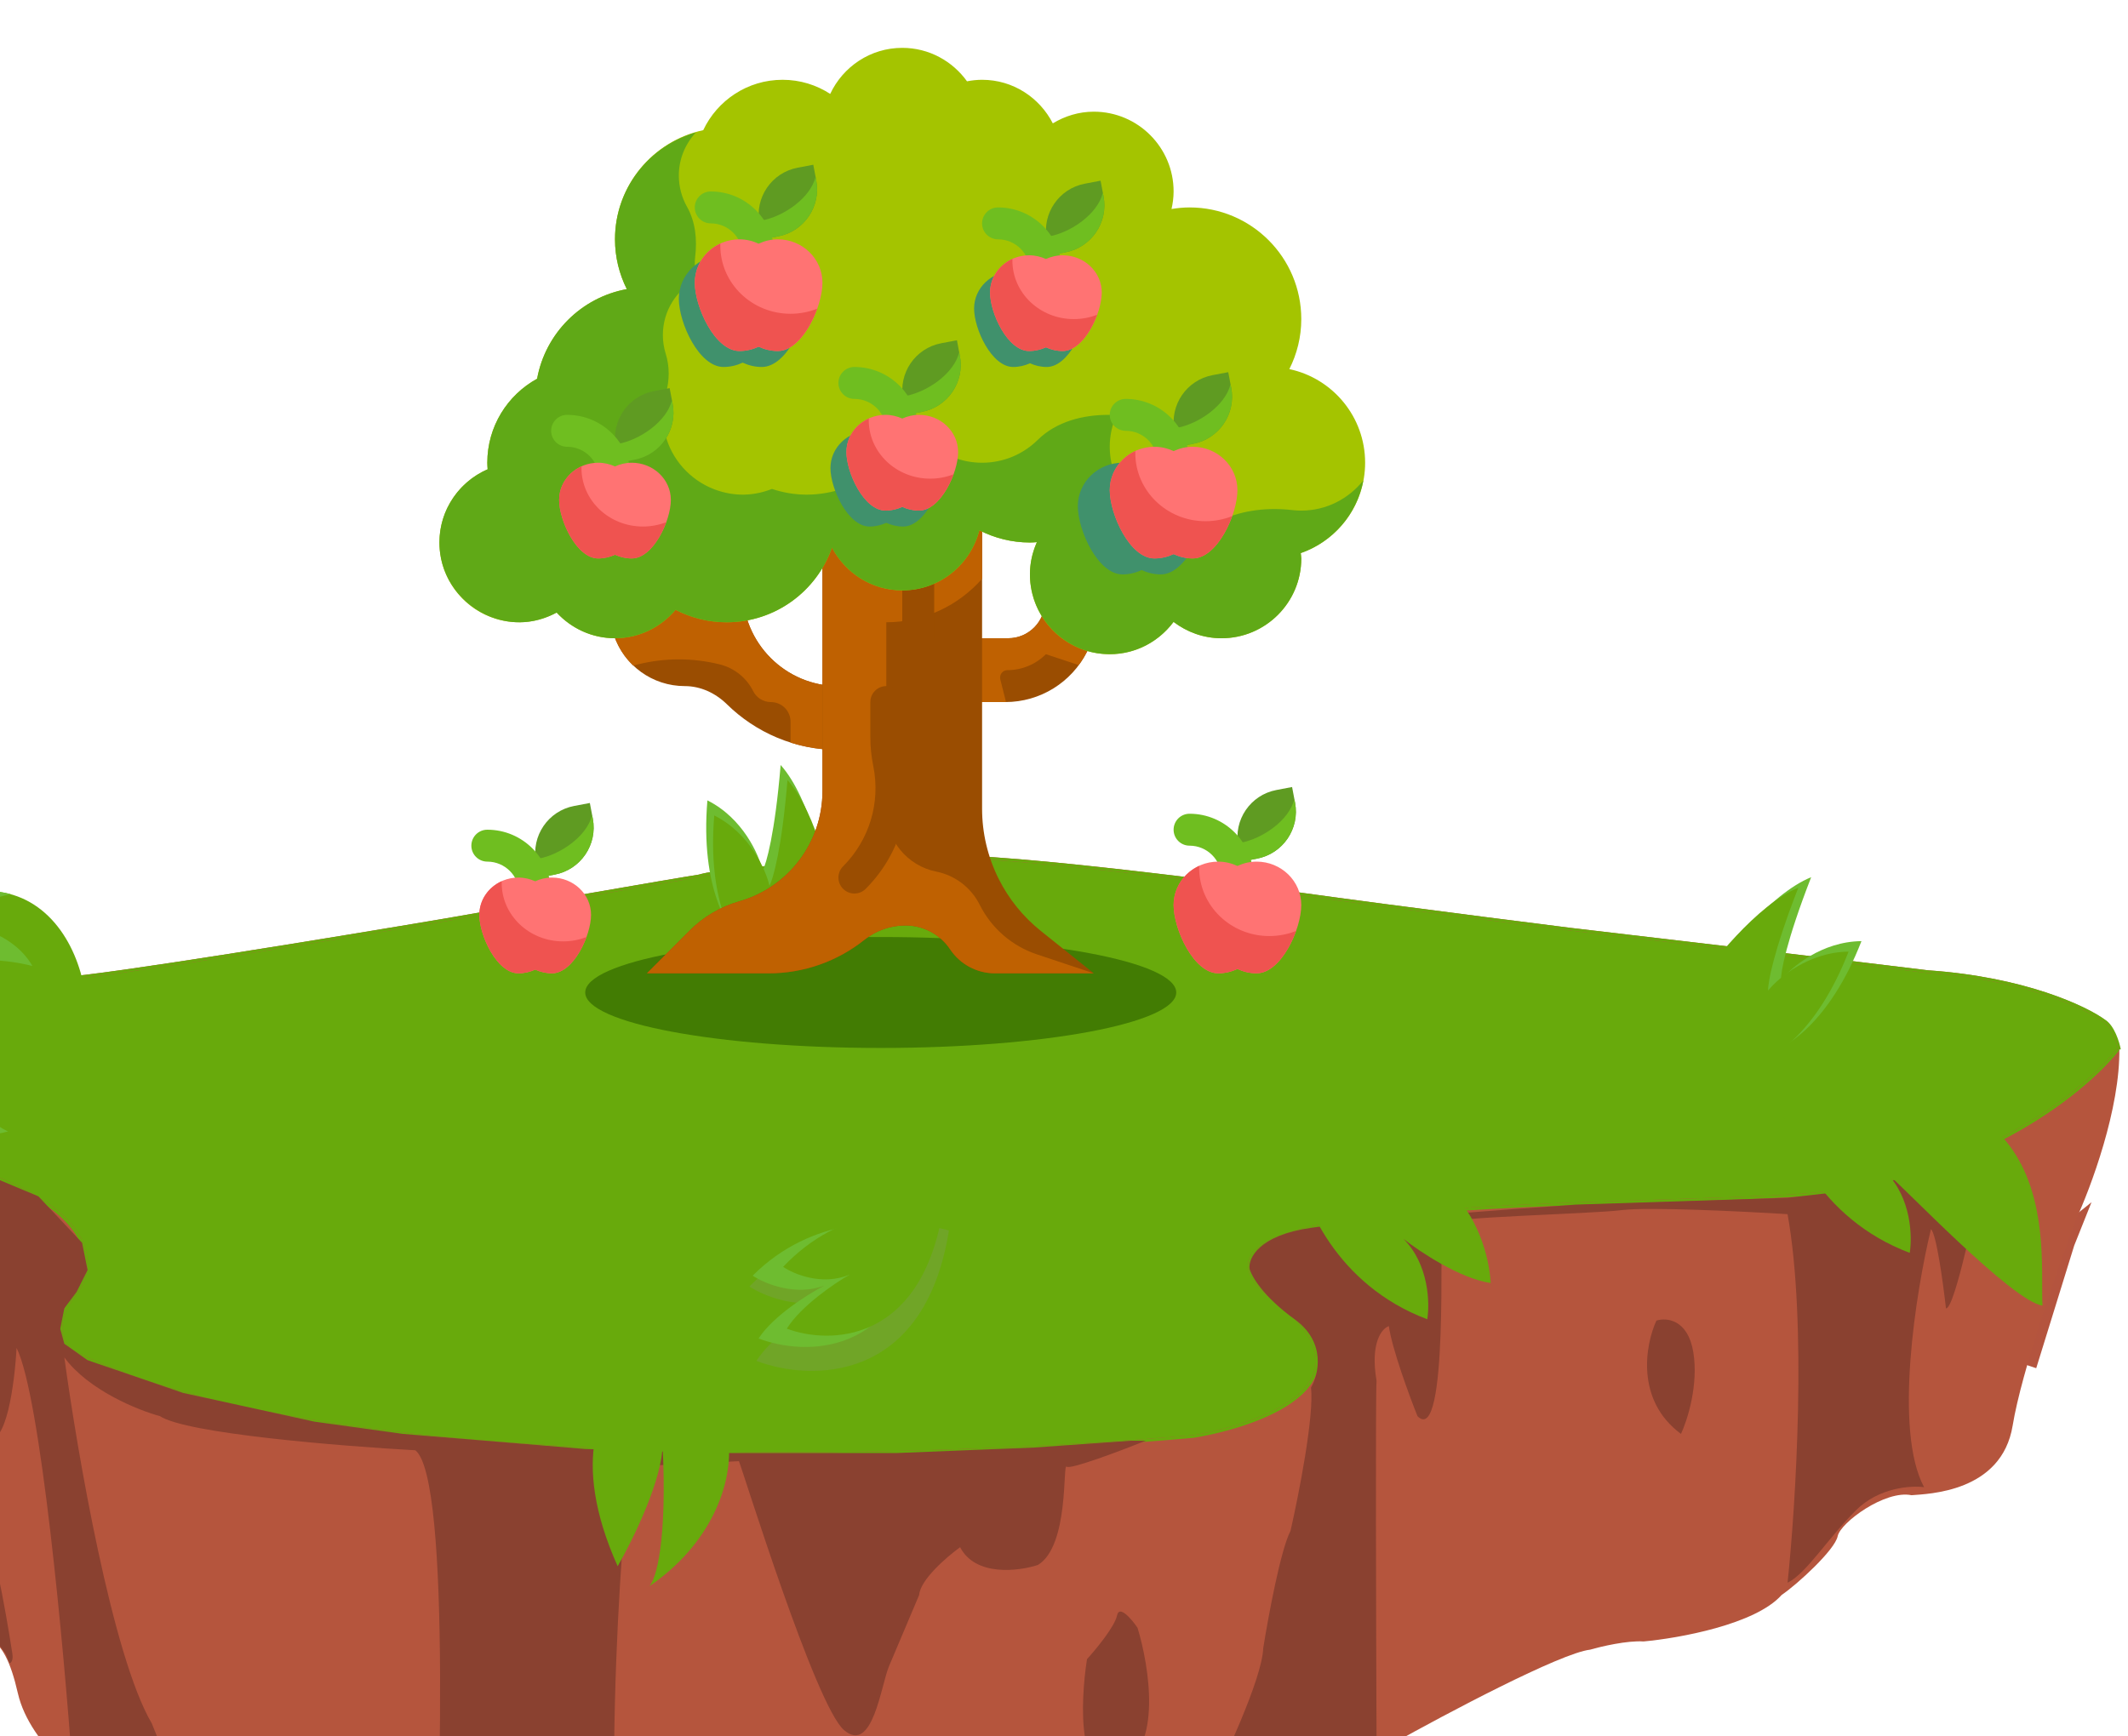 <svg width="125" height="102" viewBox="0 0 125 102" fill="none" xmlns="http://www.w3.org/2000/svg">
<path d="M113.267 74.138C117.567 74.972 120.406 73.416 121.288 72.534L121.689 72.213L121.369 73.015L119.283 79.753L118.561 79.512C115.834 78.871 109.337 80.314 105.006 82.24C100.674 84.165 98.589 84.405 92.573 85.047C87.761 85.56 83.456 90.501 81.905 92.908C79.274 91.817 72.2 96.464 68.992 98.924C63.136 98.202 60.489 100.769 57.521 105.341C54.554 109.913 49.741 109.833 46.533 110.956C43.324 112.079 35.704 107.106 31.453 105.341C30.555 102.132 25.464 102.025 23.031 102.373C19.582 101.33 14.609 103.496 11.561 103.817C8.513 104.138 2.497 98.763 4.342 96.036C5.818 93.854 0.626 89.459 -2.155 87.534C-2.77 86.197 -4.802 83.812 -8.01 84.967C-11.219 86.122 -13.251 85.074 -13.866 84.405L-14.828 79.512L-15.951 72.133L-15.71 72.293C-15.443 72.507 -14.668 73.24 -13.705 74.459C-12.502 75.983 -7.208 76.625 -4.401 76.946C-1.593 77.266 4.904 88.256 7.23 91.223C9.556 94.191 20.063 93.71 23.031 93.87C25.405 93.999 31.934 96.972 34.902 98.443C37.175 99.94 42.522 102.501 45.73 100.769C49.741 98.603 54.233 100.047 56.559 99.245C58.885 98.443 62.976 93.55 63.537 92.908C64.099 92.266 70.596 89.94 73.082 88.978C75.569 88.015 79.098 82.32 81.424 80.876C83.75 79.432 91.049 80.956 92.573 79.512C93.792 78.357 98.803 75.983 101.156 74.94C103.402 74.325 108.968 73.304 113.267 74.138Z" fill="#B4543E" stroke="#B4543E"/>
<path d="M113.247 57.011C118.901 57.397 122.509 59.099 123.607 59.902C124.121 60.225 124.41 61.161 124.49 61.589C124.555 65.123 122.804 69.808 121.921 71.708C120.903 74.412 118.74 80.607 118.226 83.755C117.584 87.691 113.247 87.771 112.283 87.852C110.741 87.53 108.107 89.458 107.946 90.261C107.786 91.064 105.564 93.099 104.654 93.714C103.112 95.449 98.603 96.258 96.542 96.445C95.579 96.381 94.053 96.74 93.41 96.927C91.675 97.12 84.924 100.702 81.765 102.469C79.002 104.525 73.118 105.681 70.522 106.002C69.429 108.38 66.319 111.223 64.9 112.347C63.101 114.146 59.385 115.185 57.752 115.479C55.889 115.287 52.318 117.541 50.765 118.692C49.908 119.629 47.424 121.696 44.34 122.467C41.256 123.238 38.558 122.413 37.594 121.904C37.144 121.455 35.265 120.646 34.382 120.298C33.257 119.093 26.431 118.451 25.547 118.531C24.841 118.596 22.576 117.38 21.532 116.764C21.933 116.604 18.48 114.114 17.837 113.472C16.038 112.701 13.179 109.509 11.975 108.01C10.818 107.882 8.227 106.779 7.076 106.243C5.362 105.28 1.759 102.581 1.052 99.497C0.169 95.642 -0.955 95.802 -4.007 95.883C-6.449 95.947 -8.397 94.41 -9.067 93.634C-9.95 92.296 -11.813 89.394 -12.199 88.494C-13.291 87.338 -14.207 83.407 -14.528 81.587C-14.769 79.9 -15.299 76.158 -15.492 74.68C-16.857 67.291 -16.054 63.517 -15.893 62.874C-16.696 60.063 2.9 57.573 3.622 57.413C6.128 57.284 19.711 55.057 26.19 53.959C30.446 53.21 39.377 51.646 41.047 51.389C42.975 50.827 50.042 50.666 52.933 50.345C55.905 49.703 70.361 51.63 73.091 51.951C75.147 52.337 86.744 53.825 92.286 54.521C97.774 55.164 109.649 56.561 113.247 57.011Z" fill="#B5553D"/>
<path fill-rule="evenodd" clip-rule="evenodd" d="M124.431 61.682L124.576 61.654C124.535 61.435 124.441 61.088 124.292 60.754C124.144 60.423 123.936 60.091 123.659 59.916C122.544 59.102 118.922 57.398 113.261 57.011C109.661 56.561 97.789 55.164 92.302 54.522C86.759 53.826 75.166 52.338 73.113 51.953L73.11 51.952L73.108 51.952C72.79 51.914 72.312 51.855 71.712 51.781C69.738 51.536 66.436 51.126 63.118 50.787C60.954 50.566 58.781 50.375 56.964 50.28C55.153 50.185 53.684 50.184 52.927 50.346C51.87 50.463 50.256 50.559 48.537 50.661C47.908 50.698 47.265 50.737 46.631 50.777C45.446 50.852 44.29 50.935 43.31 51.034C42.335 51.133 41.527 51.249 41.037 51.391C39.352 51.65 30.434 53.212 26.183 53.96C22.944 54.509 17.929 55.34 13.411 56.05C8.889 56.761 4.873 57.349 3.625 57.413L3.618 57.413L3.612 57.415C3.528 57.433 3.171 57.486 2.602 57.57L2.538 57.579C1.935 57.668 1.113 57.789 0.15 57.939C-1.777 58.239 -4.271 58.654 -6.717 59.151C-9.162 59.648 -11.564 60.229 -13.305 60.862C-14.175 61.178 -14.886 61.51 -15.355 61.854C-15.476 61.942 -15.582 62.033 -15.671 62.125L-15.785 62.015C-15.976 62.212 -16.07 62.484 -15.991 62.808C-15.989 62.864 -15.98 62.92 -15.964 62.976L-15.939 62.969C-15.937 62.973 -15.936 62.977 -15.934 62.981C-15.772 63.375 -15.366 63.832 -14.612 64.336C-13.102 65.345 -10.159 66.566 -4.824 67.851C0.504 69.135 3.131 70.763 4.26 72.259C4.823 73.005 5.013 73.718 4.983 74.342C4.952 74.968 4.7 75.511 4.368 75.914L4.367 75.915L4.366 75.917C3.587 76.956 3.414 77.782 3.532 78.398C3.65 79.012 4.055 79.401 4.394 79.571C11.768 83.242 24.266 84.821 36.879 85.308C49.496 85.794 62.245 85.188 70.132 84.478L70.135 84.478L70.138 84.477C71.186 84.303 72.399 84.01 73.531 83.594C74.662 83.178 75.719 82.637 76.451 81.963C77.185 81.288 77.599 80.472 77.418 79.515C77.239 78.564 76.475 77.496 74.912 76.303C73.94 75.561 73.505 74.939 73.471 74.422C73.437 73.916 73.788 73.471 74.505 73.078C75.22 72.686 76.273 72.362 77.584 72.093C78.894 71.824 80.454 71.61 82.18 71.437C86.588 70.995 92.056 70.819 97.139 70.655C100.019 70.563 102.775 70.474 105.145 70.343C115.642 69.763 122.404 64.359 124.478 61.719L124.431 61.682ZM92.282 54.681C86.746 53.986 75.153 52.498 73.086 52.111C72.767 52.074 72.29 52.014 71.691 51.94C69.716 51.695 66.418 51.286 63.101 50.947C60.938 50.726 58.769 50.536 56.955 50.44C55.137 50.345 53.688 50.346 52.957 50.504L52.953 50.505L52.949 50.505C51.888 50.623 50.265 50.719 48.542 50.822C47.914 50.859 47.273 50.897 46.641 50.937C45.456 51.013 44.303 51.095 43.326 51.194C42.347 51.293 41.55 51.408 41.077 51.547L41.072 51.548L41.066 51.549C39.397 51.806 30.468 53.369 26.21 54.119L26.21 54.119C22.971 54.667 17.955 55.499 13.436 56.209C8.927 56.917 4.905 57.507 3.64 57.573C3.54 57.594 3.187 57.646 2.649 57.725L2.562 57.738C1.958 57.827 1.137 57.948 0.174 58.098C-1.751 58.398 -4.242 58.812 -6.685 59.308C-9.128 59.805 -11.52 60.384 -13.25 61.013C-14.116 61.328 -14.81 61.653 -15.261 61.984C-15.645 62.265 -15.831 62.533 -15.83 62.789C-15.819 62.831 -15.804 62.875 -15.785 62.92C-15.641 63.271 -15.266 63.706 -14.523 64.203C-13.037 65.195 -10.117 66.411 -4.787 67.695C0.551 68.981 3.224 70.62 4.388 72.162C4.971 72.935 5.176 73.684 5.143 74.35C5.111 75.014 4.844 75.588 4.494 76.015C3.732 77.031 3.583 77.811 3.69 78.367C3.797 78.925 4.164 79.276 4.466 79.427C11.806 83.081 24.271 84.66 36.885 85.147C49.493 85.633 62.233 85.027 70.115 84.318C71.154 84.145 72.355 83.854 73.476 83.443C74.598 83.03 75.633 82.498 76.343 81.845C77.051 81.194 77.428 80.43 77.26 79.544C77.092 78.652 76.367 77.615 74.814 76.43C73.839 75.686 73.35 75.026 73.31 74.433C73.27 73.83 73.695 73.338 74.428 72.937C75.164 72.534 76.236 72.206 77.552 71.936C78.869 71.665 80.435 71.451 82.163 71.277C86.576 70.835 92.057 70.658 97.145 70.494C100.022 70.402 102.774 70.313 105.136 70.183C115.584 69.606 122.304 64.226 124.352 61.62L124.416 61.67C124.375 61.46 124.285 61.134 124.145 60.82C124 60.496 123.807 60.199 123.571 60.051L123.569 60.049L123.566 60.047C122.484 59.255 118.891 57.556 113.248 57.172L113.246 57.171L113.244 57.171C109.646 56.721 97.771 55.324 92.283 54.681L92.282 54.681Z" fill="#68AA0C"/>
<path d="M73.086 52.111C75.153 52.498 86.746 53.986 92.282 54.681L92.283 54.681C97.771 55.324 109.646 56.721 113.244 57.171L113.246 57.171L113.248 57.172C118.891 57.556 122.484 59.255 123.566 60.047L123.569 60.049L123.571 60.051C123.807 60.199 124 60.496 124.145 60.82C124.285 61.134 124.375 61.46 124.416 61.67L124.352 61.62C122.304 64.226 115.584 69.606 105.136 70.183C102.774 70.313 100.022 70.402 97.145 70.494C92.057 70.658 86.576 70.835 82.163 71.277C80.435 71.451 78.869 71.665 77.552 71.936C76.236 72.206 75.164 72.534 74.428 72.937C73.695 73.338 73.27 73.83 73.31 74.433C73.35 75.026 73.839 75.686 74.814 76.43C76.367 77.615 77.092 78.652 77.26 79.544C77.428 80.43 77.051 81.194 76.343 81.845C75.633 82.498 74.598 83.03 73.476 83.443C72.355 83.854 71.154 84.145 70.115 84.318C62.233 85.027 49.493 85.633 36.885 85.147C24.271 84.66 11.806 83.081 4.466 79.427C4.164 79.276 3.797 78.925 3.69 78.367C3.583 77.811 3.732 77.031 4.494 76.015C4.844 75.588 5.111 75.014 5.143 74.35C5.176 73.684 4.971 72.935 4.388 72.162C3.224 70.62 0.551 68.981 -4.787 67.695C-10.117 66.411 -13.037 65.195 -14.523 64.203C-15.266 63.706 -15.641 63.271 -15.785 62.92C-15.804 62.875 -15.819 62.831 -15.83 62.789C-15.831 62.533 -15.645 62.265 -15.261 61.984C-14.81 61.653 -14.116 61.328 -13.25 61.013C-11.52 60.384 -9.128 59.805 -6.685 59.308C-4.242 58.812 -1.751 58.398 0.174 58.098C1.137 57.948 1.958 57.827 2.562 57.738L2.649 57.725C3.187 57.646 3.54 57.594 3.64 57.573C4.905 57.507 8.927 56.917 13.436 56.209C17.955 55.499 22.971 54.667 26.21 54.119L26.21 54.119C30.468 53.369 39.397 51.806 41.066 51.549L41.072 51.548L41.077 51.547C41.55 51.408 42.347 51.293 43.326 51.194C44.303 51.095 45.456 51.013 46.641 50.937C47.273 50.897 47.914 50.859 48.542 50.822C50.265 50.719 51.888 50.623 52.949 50.505L52.953 50.505L52.957 50.504C53.688 50.346 55.137 50.345 56.955 50.44C58.769 50.536 60.938 50.726 63.101 50.947C66.418 51.286 69.716 51.695 71.691 51.94C72.29 52.014 72.767 52.074 73.086 52.111Z" fill="#68AA0C"/>
<path d="M114.307 76.873C114.82 76.938 116.125 70.697 116.713 67.569V67.328L116.392 67.569L112.141 69.093L109.173 69.895L105.002 70.376L92.57 70.777C88.666 71.045 80.089 71.692 77.009 72.141C73.929 72.59 73.319 73.932 73.4 74.547C73.506 74.975 74.186 76.168 76.046 77.515C77.907 78.863 77.463 80.75 77.009 81.526C77.201 83.194 76.287 87.836 75.806 89.948C75.228 91.039 74.496 95.001 74.202 96.846C74.137 98.643 71.876 103.477 70.752 105.67C74.153 105.413 78.907 103.317 80.859 102.301C80.832 95.59 80.795 81.959 80.859 81.125C80.474 78.879 81.18 78.05 81.581 77.916C81.773 79.264 82.784 82.007 83.265 83.21C85.11 85.055 84.549 72.301 84.709 71.9C84.87 71.499 93.372 71.339 95.297 71.098C96.837 70.906 102.409 71.178 105.002 71.339C106.157 77.756 105.483 88.451 105.002 92.996C106.125 92.435 107.328 90.429 109.013 88.745C110.36 87.397 112.248 87.274 113.023 87.381C111.227 84.044 112.542 75.884 113.424 72.221C113.745 72.478 114.146 75.43 114.307 76.873Z" fill="#8A4130"/>
<path d="M62.654 86.174C62.847 86.367 65.836 85.239 67.307 84.65H66.424L60.729 85.051L52.708 85.372H41.319L34.34 85.132L23.672 84.249L18.459 83.527L10.759 81.843L5.144 79.918L3.78 78.955L3.54 78.073L3.78 76.87L4.502 75.907L5.144 74.624L4.823 73.019L2.256 70.292L-1.754 68.608L-7.61 67.004L-13.545 64.918V65.48C-11.62 67.34 -7.556 68.34 -5.765 68.608C-5.701 69.699 -4.187 75.64 -3.439 78.474C-1.899 83.543 -1.032 84.597 -0.792 84.49C0.363 85.132 0.866 81.228 0.973 79.196C2.385 82.019 3.754 96.896 4.262 103.982C7.213 106.484 10.785 107.324 12.202 107.431C11.304 106.917 9.636 103.099 8.914 101.254C6.604 97.34 4.529 85.292 3.78 79.757C5.192 81.682 8.112 82.859 9.395 83.206C10.935 84.233 20.036 84.971 24.394 85.212C26.512 86.816 25.865 107.858 25.277 118.179C30.218 117.858 35.41 120.238 37.388 121.468C35.207 110.431 36.212 93.34 36.987 86.174L43.404 85.853C43.645 86.415 47.896 100.212 49.58 101.655C51.265 103.099 51.746 99.008 52.227 97.885C52.612 96.987 53.564 94.73 53.992 93.714C54.056 92.816 55.623 91.468 56.398 90.907C57.296 92.639 59.82 92.324 60.97 91.95C62.815 90.827 62.414 85.934 62.654 86.174Z" fill="#8A4130"/>
<path d="M99.464 79.437C99.785 81.362 99.117 83.448 98.742 84.25C96.047 82.261 96.657 78.983 97.299 77.592C97.887 77.405 99.143 77.512 99.464 79.437Z" fill="#8A4130"/>
<path d="M65.776 103.822C68.279 102.731 67.514 97.913 66.819 95.64C66.471 95.132 65.744 94.276 65.616 94.918C65.487 95.56 64.386 96.897 63.851 97.485C63.45 100.052 63.273 104.913 65.776 103.822Z" fill="#8A4130"/>
<path d="M60.322 105.426C61.156 103.822 61.792 105.078 62.006 105.907C62.26 106.549 62.112 107.137 62.006 107.351C61.097 107.378 59.487 107.03 60.322 105.426Z" fill="#8A4130"/>
<path d="M-1.199 88.902C-0.558 89.608 0.351 94.704 0.726 97.164C0.788 97.567 0.645 97.706 0.565 97.726L0.325 97.164L-0.076 96.603L-0.477 96.282L-1.28 95.961L-2.483 95.8L-3.606 95.881L-5.13 95.8L-4.408 95.239C-3.606 94.998 -2.001 88.02 -1.199 88.902Z" fill="#8A4130"/>
<path d="M112.18 73.613C106.803 71.589 104.838 66.692 104.527 64.497C121.647 61.316 119.778 73.409 119.978 76.713C118.168 76.447 111.737 69.643 110.783 68.888C112.274 70.379 112.335 72.659 112.18 73.613Z" fill="#68AA0C"/>
<path d="M106.389 51.54C103.983 52.514 101.183 56.052 100.084 57.699C100.078 59.202 102.52 61.109 103.742 61.874C104.826 61.693 107.464 60.124 109.343 55.297C107.019 55.318 105.224 56.829 104.617 57.582C104.596 57.14 104.921 55.312 106.389 51.54Z" fill="#6EBC30"/>
<path d="M105.634 52.157C103.227 53.131 100.427 56.669 99.328 58.316C99.322 59.819 101.764 61.726 102.986 62.492C104.07 62.31 106.708 60.741 108.587 55.914C106.263 55.935 104.468 57.446 103.861 58.199C103.84 57.757 104.165 55.929 105.634 52.157Z" fill="#68AA0C"/>
<path d="M45.855 44.948C47.591 46.88 48.554 51.287 48.819 53.249C48.165 54.603 45.133 55.244 43.699 55.396C42.805 54.758 41.123 52.19 41.553 47.027C43.632 48.066 44.582 50.212 44.797 51.155C45.01 50.767 45.52 48.982 45.855 44.948Z" fill="#6EBC30"/>
<path d="M46.258 45.835C47.993 47.766 48.956 52.174 49.221 54.136C48.567 55.489 45.536 56.131 44.102 56.283C43.207 55.644 41.526 53.077 41.955 47.914C44.035 48.953 44.984 51.099 45.199 52.042C45.412 51.654 45.922 49.868 46.258 45.835Z" fill="#68AA0C"/>
<path d="M-5.866 54.12C3.305 48.251 6.606 58.521 4.496 62.74C4.496 65.125 -2.014 69.342 -4.032 64.298C-5.646 60.263 -8.739 59.01 -10.084 58.887C-7.516 55.805 -2.778 56.136 -0.73 56.686C-1.904 54.632 -4.643 54.119 -5.866 54.12Z" fill="#68AA0C"/>
<path fill-rule="evenodd" clip-rule="evenodd" d="M0.636 52.541C-1.046 52.074 -3.209 52.421 -5.862 54.12C-4.698 54.119 -2.16 54.584 -0.906 56.401C0.214 56.413 1.214 56.574 1.906 56.761C0.733 54.706 -2.007 54.194 -3.23 54.194C-1.799 53.278 -0.511 52.755 0.636 52.541ZM0.477 66.477C-0.287 66.146 -0.95 65.484 -1.395 64.372C-3.009 60.337 -6.102 59.084 -7.447 58.962C-6.023 57.252 -3.93 56.592 -1.999 56.438C-4.342 56.123 -7.955 56.336 -10.08 58.887C-8.735 59.01 -5.642 60.263 -4.028 64.298C-3.11 66.592 -1.264 66.97 0.477 66.477Z" fill="#6EBC30"/>
<path d="M83.838 77.514C78.461 75.491 76.496 70.594 76.186 68.398C84.809 66.056 87.365 72.081 87.565 75.385C85.755 75.119 83.395 73.544 82.441 72.79C83.932 74.281 83.994 76.561 83.838 77.514Z" fill="#68AA0C"/>
<path opacity="0.2" d="M44.018 75.587C48.171 71.428 53.564 71.661 55.742 72.297C54.289 81.324 47.596 81.166 44.431 79.959C45.442 78.384 47.905 76.848 49.01 76.277C46.992 77.038 44.841 76.134 44.018 75.587Z" fill="#949494"/>
<path d="M44.211 74.953C47.718 71.442 52.271 71.638 54.109 72.175C52.883 79.797 47.232 79.664 44.56 78.644C45.414 77.315 47.493 76.018 48.426 75.536C46.723 76.178 44.906 75.415 44.211 74.953Z" fill="#6EBC30"/>
<path d="M46.001 74.435C49.382 70.866 53.631 70.926 55.334 71.401C53.961 78.957 48.684 78.993 46.217 78.066C47.055 76.729 49.037 75.388 49.923 74.885C48.312 75.569 46.637 74.87 46.001 74.435Z" fill="#68AA0C"/>
<path d="M36.282 92.026C33.417 85.633 35.409 82.245 36.764 81.35C43.871 78.815 45.238 88.386 38.143 93.197C38.526 92.814 39.205 90.611 38.919 84.859C38.919 86.915 37.194 90.441 36.282 92.026Z" fill="#68AA0C"/>
<ellipse cx="51.735" cy="58.314" rx="17.358" ry="3.259" fill="#366C00" fill-opacity="0.75"/>
<path d="M43.625 34.688V31.875H34.25L36.064 37.316C36.66 39.105 38.335 40.312 40.221 40.312C41.158 40.312 42.029 40.723 42.699 41.379C44.387 43.037 46.696 44.062 49.25 44.062V40.312C46.143 40.312 43.625 37.794 43.625 34.688Z" fill="#9A4D01"/>
<path d="M49.25 40.312V44.062C48.266 44.062 47.319 43.913 46.438 43.631V42.413C46.438 41.766 45.922 41.25 45.275 41.25C44.844 41.25 44.441 41.006 44.244 40.612C43.85 39.825 43.138 39.253 42.284 39.038C40.7 38.644 39.05 38.644 37.466 39.038L37.25 39.094C37.231 39.094 37.222 39.103 37.203 39.112C36.688 38.625 36.294 38.016 36.059 37.312L34.25 31.875H43.625V34.688C43.625 37.791 46.147 40.312 49.25 40.312Z" fill="#BF6101"/>
<path d="M64.25 31.875L62.178 33.556C61.658 33.978 61.363 34.617 61.38 35.287C61.412 36.5 60.437 37.5 59.224 37.5H55.812V41.25H59.054C61.09 41.25 62.95 40.101 63.86 38.28C64.118 37.763 64.458 37.292 64.867 36.883L67.062 34.688L64.25 31.875Z" fill="#9A4D01"/>
<path d="M67.062 34.688L64.869 36.881C64.456 37.294 64.119 37.763 63.856 38.278C63.716 38.559 63.547 38.831 63.359 39.075L61.438 38.438C60.837 39.038 60.022 39.375 59.178 39.375C58.934 39.375 58.747 39.572 58.747 39.806C58.747 39.844 58.747 39.872 58.756 39.909L59.094 41.25H55.812V37.5H59.225C60.416 37.5 61.381 36.525 61.381 35.334V35.288C61.362 34.622 61.663 33.975 62.178 33.553L64.25 31.875L67.062 34.688Z" fill="#BF6101"/>
<path d="M57.688 47.515V28.125H48.312V46.482C48.312 49.489 46.319 52.132 43.428 52.958C42.328 53.272 41.325 53.861 40.516 54.671L38 57.188H45.157C47.2 57.188 49.182 56.493 50.778 55.218C51.462 54.672 52.31 54.375 53.185 54.375C54.24 54.375 55.227 54.903 55.812 55.781C56.398 56.66 57.385 57.188 58.44 57.188H64.25L61.14 54.699C60.101 53.868 59.254 52.821 58.659 51.63C58.02 50.352 57.688 48.944 57.688 47.515Z" fill="#9A4D01"/>
<path d="M57.549 53.16C57.044 52.152 56.103 51.433 54.999 51.212C53.292 50.871 52.062 49.372 52.062 47.631V36.562C54.228 36.562 56.27 35.618 57.688 34.006V28.125H48.312V46.482C48.312 49.489 46.319 52.132 43.428 52.958C42.328 53.272 41.325 53.861 40.516 54.671L38 57.188H45.157C47.2 57.188 49.182 56.493 50.778 55.218C51.462 54.672 52.31 54.375 53.185 54.375C54.24 54.375 55.227 54.903 55.812 55.781C56.398 56.66 57.385 57.188 58.44 57.188H64.25L60.908 56.074C59.446 55.586 58.238 54.538 57.549 53.16Z" fill="#BF6101"/>
<path d="M50.188 52.5C49.948 52.5 49.708 52.408 49.525 52.225C49.158 51.859 49.158 51.266 49.525 50.9C51.064 49.36 51.728 47.168 51.301 45.034C51.181 44.429 51.125 43.877 51.125 43.327V41.25C51.125 40.732 51.544 40.312 52.063 40.312C52.581 40.312 53 40.732 53 41.25V43.327C53 43.753 53.042 44.182 53.127 44.6C53.69 47.416 52.834 50.242 50.85 52.225C50.668 52.408 50.428 52.5 50.188 52.5Z" fill="#9A4D01"/>
<path d="M53.938 38.438C53.419 38.438 53 38.018 53 37.5V33.75C53 33.232 53.419 32.812 53.938 32.812C54.456 32.812 54.875 33.232 54.875 33.75V37.5C54.875 38.018 54.456 38.438 53.938 38.438Z" fill="#9A4D01"/>
<path d="M80.188 27.188C80.188 24.484 78.28 22.228 75.737 21.687C76.182 20.803 76.438 19.808 76.438 18.75C76.438 15.126 73.499 12.188 69.875 12.188C69.513 12.188 69.162 12.224 68.816 12.28C68.891 11.948 68.938 11.605 68.938 11.25C68.938 8.662 66.838 6.562 64.25 6.562C63.366 6.562 62.548 6.822 61.843 7.248C61.065 5.734 59.506 4.688 57.688 4.688C57.385 4.688 57.089 4.721 56.803 4.777C55.951 3.592 54.57 2.812 53 2.812C51.123 2.812 49.515 3.923 48.767 5.517C47.961 4.994 47.001 4.688 45.969 4.688C43.907 4.688 42.134 5.9 41.308 7.648C38.347 8.282 36.125 10.912 36.125 14.062C36.125 15.114 36.379 16.105 36.819 16.987C34.144 17.473 32.038 19.579 31.55 22.253C29.807 23.209 28.625 25.059 28.625 27.188C28.625 27.318 28.635 27.445 28.645 27.573C26.98 28.292 25.812 29.946 25.812 31.875C25.812 34.463 27.912 36.562 30.5 36.562C31.299 36.562 32.04 36.344 32.698 35.992C33.554 36.914 34.767 37.5 36.125 37.5C37.557 37.5 38.824 36.844 39.684 35.83C40.585 36.295 41.604 36.562 42.688 36.562C45.548 36.562 47.973 34.73 48.872 32.177C49.659 33.664 51.202 34.688 53 34.688C55.187 34.688 57.009 33.183 57.526 31.157C58.42 31.613 59.428 31.875 60.5 31.875C60.638 31.875 60.772 31.863 60.907 31.854C60.649 32.435 60.5 33.074 60.5 33.75C60.5 36.338 62.599 38.438 65.188 38.438C66.727 38.438 68.081 37.686 68.936 36.539C69.721 37.134 70.689 37.5 71.75 37.5C74.338 37.5 76.438 35.401 76.438 32.812C76.438 32.705 76.413 32.603 76.406 32.498C78.606 31.733 80.188 29.648 80.188 27.188Z" fill="#A4C400"/>
<path d="M80.081 28.23C79.222 29.302 77.918 30.001 76.438 30.001C76.261 30.001 76.087 29.991 75.916 29.971C74.489 29.807 73.061 29.962 71.748 30.543C70.97 30.888 70.079 31.026 69.141 30.881C67.301 30.599 65.764 29.179 65.324 27.37C65.059 26.279 65.198 25.248 65.595 24.355C65.46 24.364 65.326 24.376 65.188 24.376C65.175 24.376 65.163 24.376 65.15 24.376C63.611 24.367 62.051 24.768 60.955 25.848C60.115 26.677 58.964 27.188 57.688 27.188C57.149 27.188 56.632 27.097 56.152 26.927C54.579 26.373 52.826 26.507 51.54 27.568C50.407 28.502 48.958 29.063 47.376 29.063C46.664 29.063 45.984 28.939 45.344 28.728C44.336 29.126 43.172 29.217 41.936 28.741C40.532 28.199 39.437 26.98 39.078 25.519C38.871 24.674 38.901 23.864 39.111 23.128C39.33 22.355 39.343 21.55 39.104 20.783C38.996 20.438 38.937 20.07 38.937 19.688C38.937 18.246 39.761 17.007 40.956 16.38C40.872 16.089 40.812 15.787 40.812 15.47C40.812 15.34 40.82 15.214 40.835 15.088C40.957 14.072 40.855 13.039 40.354 12.147C40.049 11.605 39.875 10.98 39.875 10.313C39.875 9.333 40.26 8.449 40.876 7.781C38.137 8.57 36.125 11.071 36.125 14.063C36.125 15.115 36.379 16.106 36.818 16.988C34.144 17.474 32.038 19.58 31.55 22.253C29.807 23.21 28.625 25.06 28.625 27.188C28.625 27.319 28.635 27.446 28.644 27.574C26.808 28.367 25.577 30.298 25.851 32.481C26.076 34.279 27.396 35.809 29.125 36.349C30.455 36.764 31.676 36.54 32.699 35.992C33.554 36.915 34.767 37.501 36.125 37.501C37.557 37.501 38.824 36.845 39.683 35.831C40.584 36.296 41.603 36.563 42.687 36.563C45.547 36.563 47.973 34.731 48.872 32.178C49.658 33.665 51.202 34.688 53 34.688C55.187 34.688 57.008 33.184 57.526 31.158C58.419 31.613 59.428 31.876 60.5 31.876C60.637 31.876 60.772 31.864 60.907 31.855C60.51 32.748 60.37 33.779 60.636 34.87C61.075 36.679 62.613 38.099 64.452 38.381C66.291 38.663 67.946 37.865 68.935 36.54C69.721 37.135 70.688 37.501 71.75 37.501C74.338 37.501 76.437 35.402 76.437 32.813C76.437 32.706 76.413 32.604 76.405 32.498C78.286 31.845 79.706 30.223 80.081 28.23Z" fill="#60A917"/>
<path d="M68.188 27.188C67.783 27.188 67.405 27.284 67.062 27.442C66.72 27.284 66.342 27.188 65.938 27.188C64.488 27.188 63.312 28.33 63.312 29.739C63.312 31.149 64.488 33.75 65.938 33.75C66.342 33.75 66.72 33.653 67.062 33.495C67.405 33.653 67.783 33.75 68.188 33.75C69.637 33.75 70.812 31.149 70.812 29.739C70.812 28.33 69.637 27.188 68.188 27.188Z" fill="#40916C"/>
<path d="M61.484 15.938C61.131 15.938 60.799 16.02 60.5 16.156C60.201 16.02 59.869 15.938 59.516 15.938C58.247 15.938 57.219 16.917 57.219 18.125C57.219 19.333 58.247 21.562 59.516 21.562C59.869 21.562 60.201 21.48 60.5 21.344C60.799 21.48 61.131 21.562 61.484 21.562C62.753 21.562 63.781 19.333 63.781 18.125C63.781 16.917 62.753 15.938 61.484 15.938Z" fill="#40916C"/>
<path d="M53.047 25.312C52.693 25.312 52.362 25.395 52.062 25.531C51.763 25.395 51.432 25.312 51.078 25.312C49.81 25.312 48.781 26.292 48.781 27.5C48.781 28.708 49.81 30.938 51.078 30.938C51.432 30.938 51.763 30.855 52.062 30.719C52.362 30.855 52.693 30.938 53.047 30.938C54.315 30.938 55.344 28.708 55.344 27.5C55.344 26.292 54.315 25.312 53.047 25.312Z" fill="#40916C"/>
<path d="M44.75 15C44.346 15 43.967 15.097 43.625 15.255C43.283 15.097 42.904 15 42.5 15C41.051 15 39.875 16.143 39.875 17.552C39.875 18.962 41.051 21.562 42.5 21.562C42.904 21.562 43.283 21.466 43.625 21.308C43.967 21.466 44.346 21.562 44.75 21.562C46.199 21.562 47.375 18.962 47.375 17.552C47.375 16.143 46.199 15 44.75 15Z" fill="#40916C"/>
<path d="M73.833 50.451L72.911 50.625L72.737 49.703C72.448 48.177 73.451 46.705 74.977 46.417L75.898 46.242L76.073 47.164C76.361 48.69 75.359 50.162 73.833 50.451Z" fill="#5F9B22"/>
<path d="M76.072 47.164L76.032 46.953C75.729 48.193 74.175 49.271 72.894 49.513L72.723 49.546C72.729 49.6 72.726 49.651 72.737 49.705L72.911 50.625L73.833 50.451C75.358 50.161 76.361 48.69 76.072 47.164Z" fill="#6FBE20"/>
<path d="M72.688 52.5C72.169 52.5 71.75 52.081 71.75 51.562C71.75 50.528 70.909 49.688 69.875 49.688C69.357 49.688 68.938 49.268 68.938 48.75C68.938 48.232 69.357 47.812 69.875 47.812C71.943 47.812 73.625 49.494 73.625 51.562C73.625 52.081 73.206 52.5 72.688 52.5Z" fill="#6FBE20"/>
<path d="M73.812 50.625C73.408 50.625 73.03 50.722 72.688 50.88C72.345 50.722 71.967 50.625 71.562 50.625C70.113 50.625 68.938 51.768 68.938 53.177C68.938 54.587 70.113 57.188 71.562 57.188C71.967 57.188 72.345 57.091 72.688 56.932C73.03 57.091 73.408 57.188 73.812 57.188C75.262 57.188 76.438 54.587 76.438 53.177C76.438 51.768 75.262 50.625 73.812 50.625Z" fill="#FF7373"/>
<path d="M76.13 54.7C75.688 55.939 74.817 57.186 73.812 57.186C73.407 57.186 73.032 57.091 72.688 56.931C72.343 57.091 71.968 57.186 71.562 57.186C70.115 57.186 68.938 54.583 68.938 53.175C68.938 52.154 69.552 51.28 70.445 50.871C70.438 50.908 70.438 50.952 70.438 50.988C70.438 53.205 72.282 54.999 74.562 54.999C75.118 54.999 75.65 54.889 76.13 54.7Z" fill="#EF5350"/>
<path d="M70.083 26.076L69.161 26.25L68.987 25.328C68.698 23.802 69.701 22.33 71.227 22.042L72.148 21.867L72.323 22.789C72.611 24.315 71.609 25.787 70.083 26.076Z" fill="#5F9B22"/>
<path d="M72.322 22.789L72.282 22.578C71.979 23.818 70.425 24.896 69.144 25.138L68.973 25.171C68.979 25.225 68.976 25.276 68.987 25.33L69.161 26.25L70.083 26.076C71.608 25.786 72.611 24.315 72.322 22.789Z" fill="#6FBE20"/>
<path d="M68.938 28.125C68.419 28.125 68 27.706 68 27.188C68 26.153 67.159 25.312 66.125 25.312C65.607 25.312 65.188 24.893 65.188 24.375C65.188 23.857 65.607 23.438 66.125 23.438C68.193 23.438 69.875 25.119 69.875 27.188C69.875 27.706 69.456 28.125 68.938 28.125Z" fill="#6FBE20"/>
<path d="M70.062 26.25C69.658 26.25 69.28 26.347 68.938 26.505C68.595 26.347 68.217 26.25 67.812 26.25C66.363 26.25 65.188 27.393 65.188 28.802C65.188 30.212 66.363 32.812 67.812 32.812C68.217 32.812 68.595 32.716 68.938 32.557C69.28 32.716 69.658 32.812 70.062 32.812C71.512 32.812 72.688 30.212 72.688 28.802C72.688 27.393 71.512 26.25 70.062 26.25Z" fill="#FF7373"/>
<path d="M72.38 30.325C71.938 31.564 71.067 32.811 70.062 32.811C69.657 32.811 69.282 32.716 68.938 32.556C68.593 32.716 68.218 32.811 67.812 32.811C66.365 32.811 65.188 30.208 65.188 28.8C65.188 27.779 65.802 26.905 66.695 26.496C66.688 26.533 66.688 26.577 66.688 26.613C66.688 28.829 68.532 30.624 70.812 30.624C71.368 30.624 71.9 30.514 72.38 30.325Z" fill="#EF5350"/>
<path d="M45.708 13.888L44.786 14.062L44.612 13.141C44.323 11.615 45.325 10.143 46.852 9.854L47.773 9.68L47.948 10.601C48.236 12.127 47.234 13.599 45.708 13.888Z" fill="#5F9B22"/>
<path d="M47.947 10.602L47.907 10.391C47.604 11.631 46.05 12.708 44.769 12.951L44.598 12.984C44.604 13.037 44.601 13.089 44.612 13.142L44.786 14.063L45.708 13.888C47.233 13.599 48.236 12.128 47.947 10.602Z" fill="#6FBE20"/>
<path d="M44.562 15.938C44.044 15.938 43.625 15.518 43.625 15C43.625 13.966 42.784 13.125 41.75 13.125C41.232 13.125 40.812 12.706 40.812 12.188C40.812 11.669 41.232 11.25 41.75 11.25C43.818 11.25 45.5 12.932 45.5 15C45.5 15.518 45.081 15.938 44.562 15.938Z" fill="#6FBE20"/>
<path d="M45.688 14.062C45.283 14.062 44.905 14.159 44.562 14.318C44.22 14.159 43.842 14.062 43.438 14.062C41.988 14.062 40.812 15.205 40.812 16.614C40.812 18.024 41.988 20.625 43.438 20.625C43.842 20.625 44.22 20.528 44.562 20.37C44.905 20.528 45.283 20.625 45.688 20.625C47.137 20.625 48.312 18.024 48.312 16.614C48.312 15.205 47.137 14.062 45.688 14.062Z" fill="#FF7373"/>
<path d="M48.005 18.137C47.562 19.377 46.693 20.624 45.688 20.624C45.282 20.624 44.907 20.529 44.562 20.369C44.218 20.529 43.843 20.624 43.438 20.624C41.99 20.624 40.812 18.02 40.812 16.613C40.812 15.592 41.428 14.717 42.32 14.309C42.312 14.345 42.312 14.389 42.312 14.426C42.312 16.642 44.157 18.436 46.438 18.436C46.992 18.436 47.525 18.327 48.005 18.137Z" fill="#EF5350"/>
<path d="M32.583 51.388L31.661 51.562L31.487 50.641C31.198 49.115 32.2 47.643 33.727 47.354L34.648 47.18L34.823 48.101C35.111 49.627 34.109 51.099 32.583 51.388Z" fill="#5F9B22"/>
<path d="M34.822 48.102L34.782 47.891C34.479 49.131 32.925 50.208 31.644 50.451L31.473 50.484C31.479 50.537 31.476 50.589 31.487 50.642L31.661 51.563L32.583 51.388C34.108 51.099 35.111 49.628 34.822 48.102Z" fill="#6FBE20"/>
<path d="M31.438 53.438C30.919 53.438 30.5 53.018 30.5 52.5C30.5 51.466 29.659 50.625 28.625 50.625C28.107 50.625 27.688 50.206 27.688 49.688C27.688 49.169 28.107 48.75 28.625 48.75C30.693 48.75 32.375 50.432 32.375 52.5C32.375 53.018 31.956 53.438 31.438 53.438Z" fill="#6FBE20"/>
<path d="M32.422 51.562C32.068 51.562 31.737 51.645 31.438 51.781C31.138 51.645 30.807 51.562 30.453 51.562C29.185 51.562 28.156 52.542 28.156 53.75C28.156 54.958 29.185 57.188 30.453 57.188C30.807 57.188 31.138 57.105 31.438 56.969C31.737 57.105 32.068 57.188 32.422 57.188C33.69 57.188 34.719 54.958 34.719 53.75C34.719 52.542 33.69 51.562 32.422 51.562Z" fill="#FF7373"/>
<path d="M34.45 55.056C34.062 56.118 33.301 57.187 32.422 57.187C32.068 57.187 31.739 57.105 31.438 56.968C31.136 57.105 30.808 57.187 30.453 57.187C29.187 57.187 28.156 54.955 28.156 53.749C28.156 52.874 28.694 52.124 29.475 51.773C29.469 51.805 29.469 51.843 29.469 51.874C29.469 53.774 31.083 55.312 33.078 55.312C33.564 55.312 34.03 55.218 34.45 55.056Z" fill="#EF5350"/>
<path d="M37.27 27.013L36.349 27.188L36.175 26.266C35.886 24.74 36.888 23.268 38.414 22.979L39.336 22.805L39.51 23.726C39.799 25.253 38.797 26.724 37.27 27.013Z" fill="#5F9B22"/>
<path d="M39.51 23.727L39.469 23.516C39.167 24.756 37.612 25.833 36.332 26.076L36.16 26.109C36.167 26.162 36.164 26.214 36.174 26.267L36.349 27.188L37.27 27.013C38.795 26.724 39.799 25.253 39.51 23.727Z" fill="#6FBE20"/>
<path d="M36.125 29.062C35.607 29.062 35.188 28.643 35.188 28.125C35.188 27.091 34.347 26.25 33.312 26.25C32.794 26.25 32.375 25.831 32.375 25.312C32.375 24.794 32.794 24.375 33.312 24.375C35.381 24.375 37.062 26.057 37.062 28.125C37.062 28.643 36.643 29.062 36.125 29.062Z" fill="#6FBE20"/>
<path d="M37.109 27.188C36.756 27.188 36.424 27.27 36.125 27.406C35.826 27.27 35.494 27.188 35.141 27.188C33.872 27.188 32.844 28.167 32.844 29.375C32.844 30.582 33.872 32.812 35.141 32.812C35.494 32.812 35.826 32.73 36.125 32.594C36.424 32.73 36.756 32.812 37.109 32.812C38.378 32.812 39.406 30.583 39.406 29.375C39.406 28.166 38.378 27.188 37.109 27.188Z" fill="#FF7373"/>
<path d="M39.137 30.681C38.75 31.743 37.989 32.812 37.109 32.812C36.755 32.812 36.427 32.73 36.125 32.593C35.823 32.73 35.495 32.812 35.141 32.812C33.874 32.812 32.844 30.58 32.844 29.374C32.844 28.499 33.382 27.749 34.163 27.398C34.156 27.43 34.156 27.468 34.156 27.499C34.156 29.399 35.771 30.937 37.766 30.937C38.251 30.937 38.717 30.843 39.137 30.681Z" fill="#EF5350"/>
<path d="M54.145 24.201L53.224 24.375L53.05 23.453C52.761 21.927 53.763 20.455 55.289 20.167L56.211 19.992L56.385 20.914C56.674 22.44 55.672 23.912 54.145 24.201Z" fill="#5F9B22"/>
<path d="M56.385 20.914L56.344 20.703C56.042 21.943 54.487 23.021 53.207 23.263L53.035 23.296C53.042 23.35 53.039 23.401 53.049 23.455L53.224 24.375L54.145 24.201C55.67 23.911 56.674 22.44 56.385 20.914Z" fill="#6FBE20"/>
<path d="M53 26.25C52.482 26.25 52.062 25.831 52.062 25.312C52.062 24.278 51.222 23.438 50.188 23.438C49.669 23.438 49.25 23.018 49.25 22.5C49.25 21.982 49.669 21.562 50.188 21.562C52.256 21.562 53.938 23.244 53.938 25.312C53.938 25.831 53.518 26.25 53 26.25Z" fill="#6FBE20"/>
<path d="M53.984 24.375C53.631 24.375 53.299 24.457 53 24.593C52.701 24.457 52.369 24.375 52.016 24.375C50.747 24.375 49.719 25.355 49.719 26.562C49.719 27.771 50.747 30 52.016 30C52.369 30 52.701 29.918 53 29.782C53.299 29.918 53.631 30 53.984 30C55.253 30 56.281 27.771 56.281 26.562C56.281 25.355 55.253 24.375 53.984 24.375Z" fill="#FF7373"/>
<path d="M56.012 27.868C55.625 28.93 54.864 29.999 53.984 29.999C53.63 29.999 53.302 29.918 53 29.781C52.698 29.918 52.37 29.999 52.016 29.999C50.749 29.999 49.719 27.768 49.719 26.561C49.719 25.687 50.257 24.937 51.038 24.586C51.031 24.618 51.031 24.655 51.031 24.686C51.031 26.587 52.646 28.124 54.641 28.124C55.126 28.124 55.592 28.03 56.012 27.868Z" fill="#EF5350"/>
<path d="M62.583 14.826L61.661 15L61.487 14.078C61.198 12.552 62.2 11.08 63.727 10.792L64.648 10.617L64.823 11.539C65.111 13.065 64.109 14.537 62.583 14.826Z" fill="#5F9B22"/>
<path d="M64.822 11.539L64.782 11.328C64.479 12.568 62.925 13.646 61.644 13.888L61.473 13.921C61.479 13.975 61.476 14.026 61.487 14.08L61.661 15L62.583 14.826C64.108 14.536 65.111 13.065 64.822 11.539Z" fill="#6FBE20"/>
<path d="M61.438 16.875C60.919 16.875 60.5 16.456 60.5 15.938C60.5 14.903 59.659 14.062 58.625 14.062C58.107 14.062 57.688 13.643 57.688 13.125C57.688 12.607 58.107 12.188 58.625 12.188C60.693 12.188 62.375 13.869 62.375 15.938C62.375 16.456 61.956 16.875 61.438 16.875Z" fill="#6FBE20"/>
<path d="M62.422 15C62.068 15 61.737 15.082 61.438 15.218C61.138 15.082 60.807 15 60.453 15C59.185 15 58.156 15.98 58.156 17.187C58.156 18.396 59.185 20.625 60.453 20.625C60.807 20.625 61.138 20.543 61.438 20.407C61.737 20.543 62.068 20.625 62.422 20.625C63.69 20.625 64.719 18.396 64.719 17.187C64.719 15.98 63.69 15 62.422 15Z" fill="#FF7373"/>
<path d="M64.45 18.493C64.062 19.555 63.301 20.624 62.422 20.624C62.068 20.624 61.739 20.543 61.438 20.406C61.136 20.543 60.807 20.624 60.453 20.624C59.187 20.624 58.156 18.393 58.156 17.186C58.156 16.312 58.694 15.562 59.475 15.211C59.469 15.243 59.469 15.28 59.469 15.311C59.469 17.212 61.083 18.749 63.078 18.749C63.564 18.749 64.03 18.655 64.45 18.493Z" fill="#EF5350"/>
</svg>
